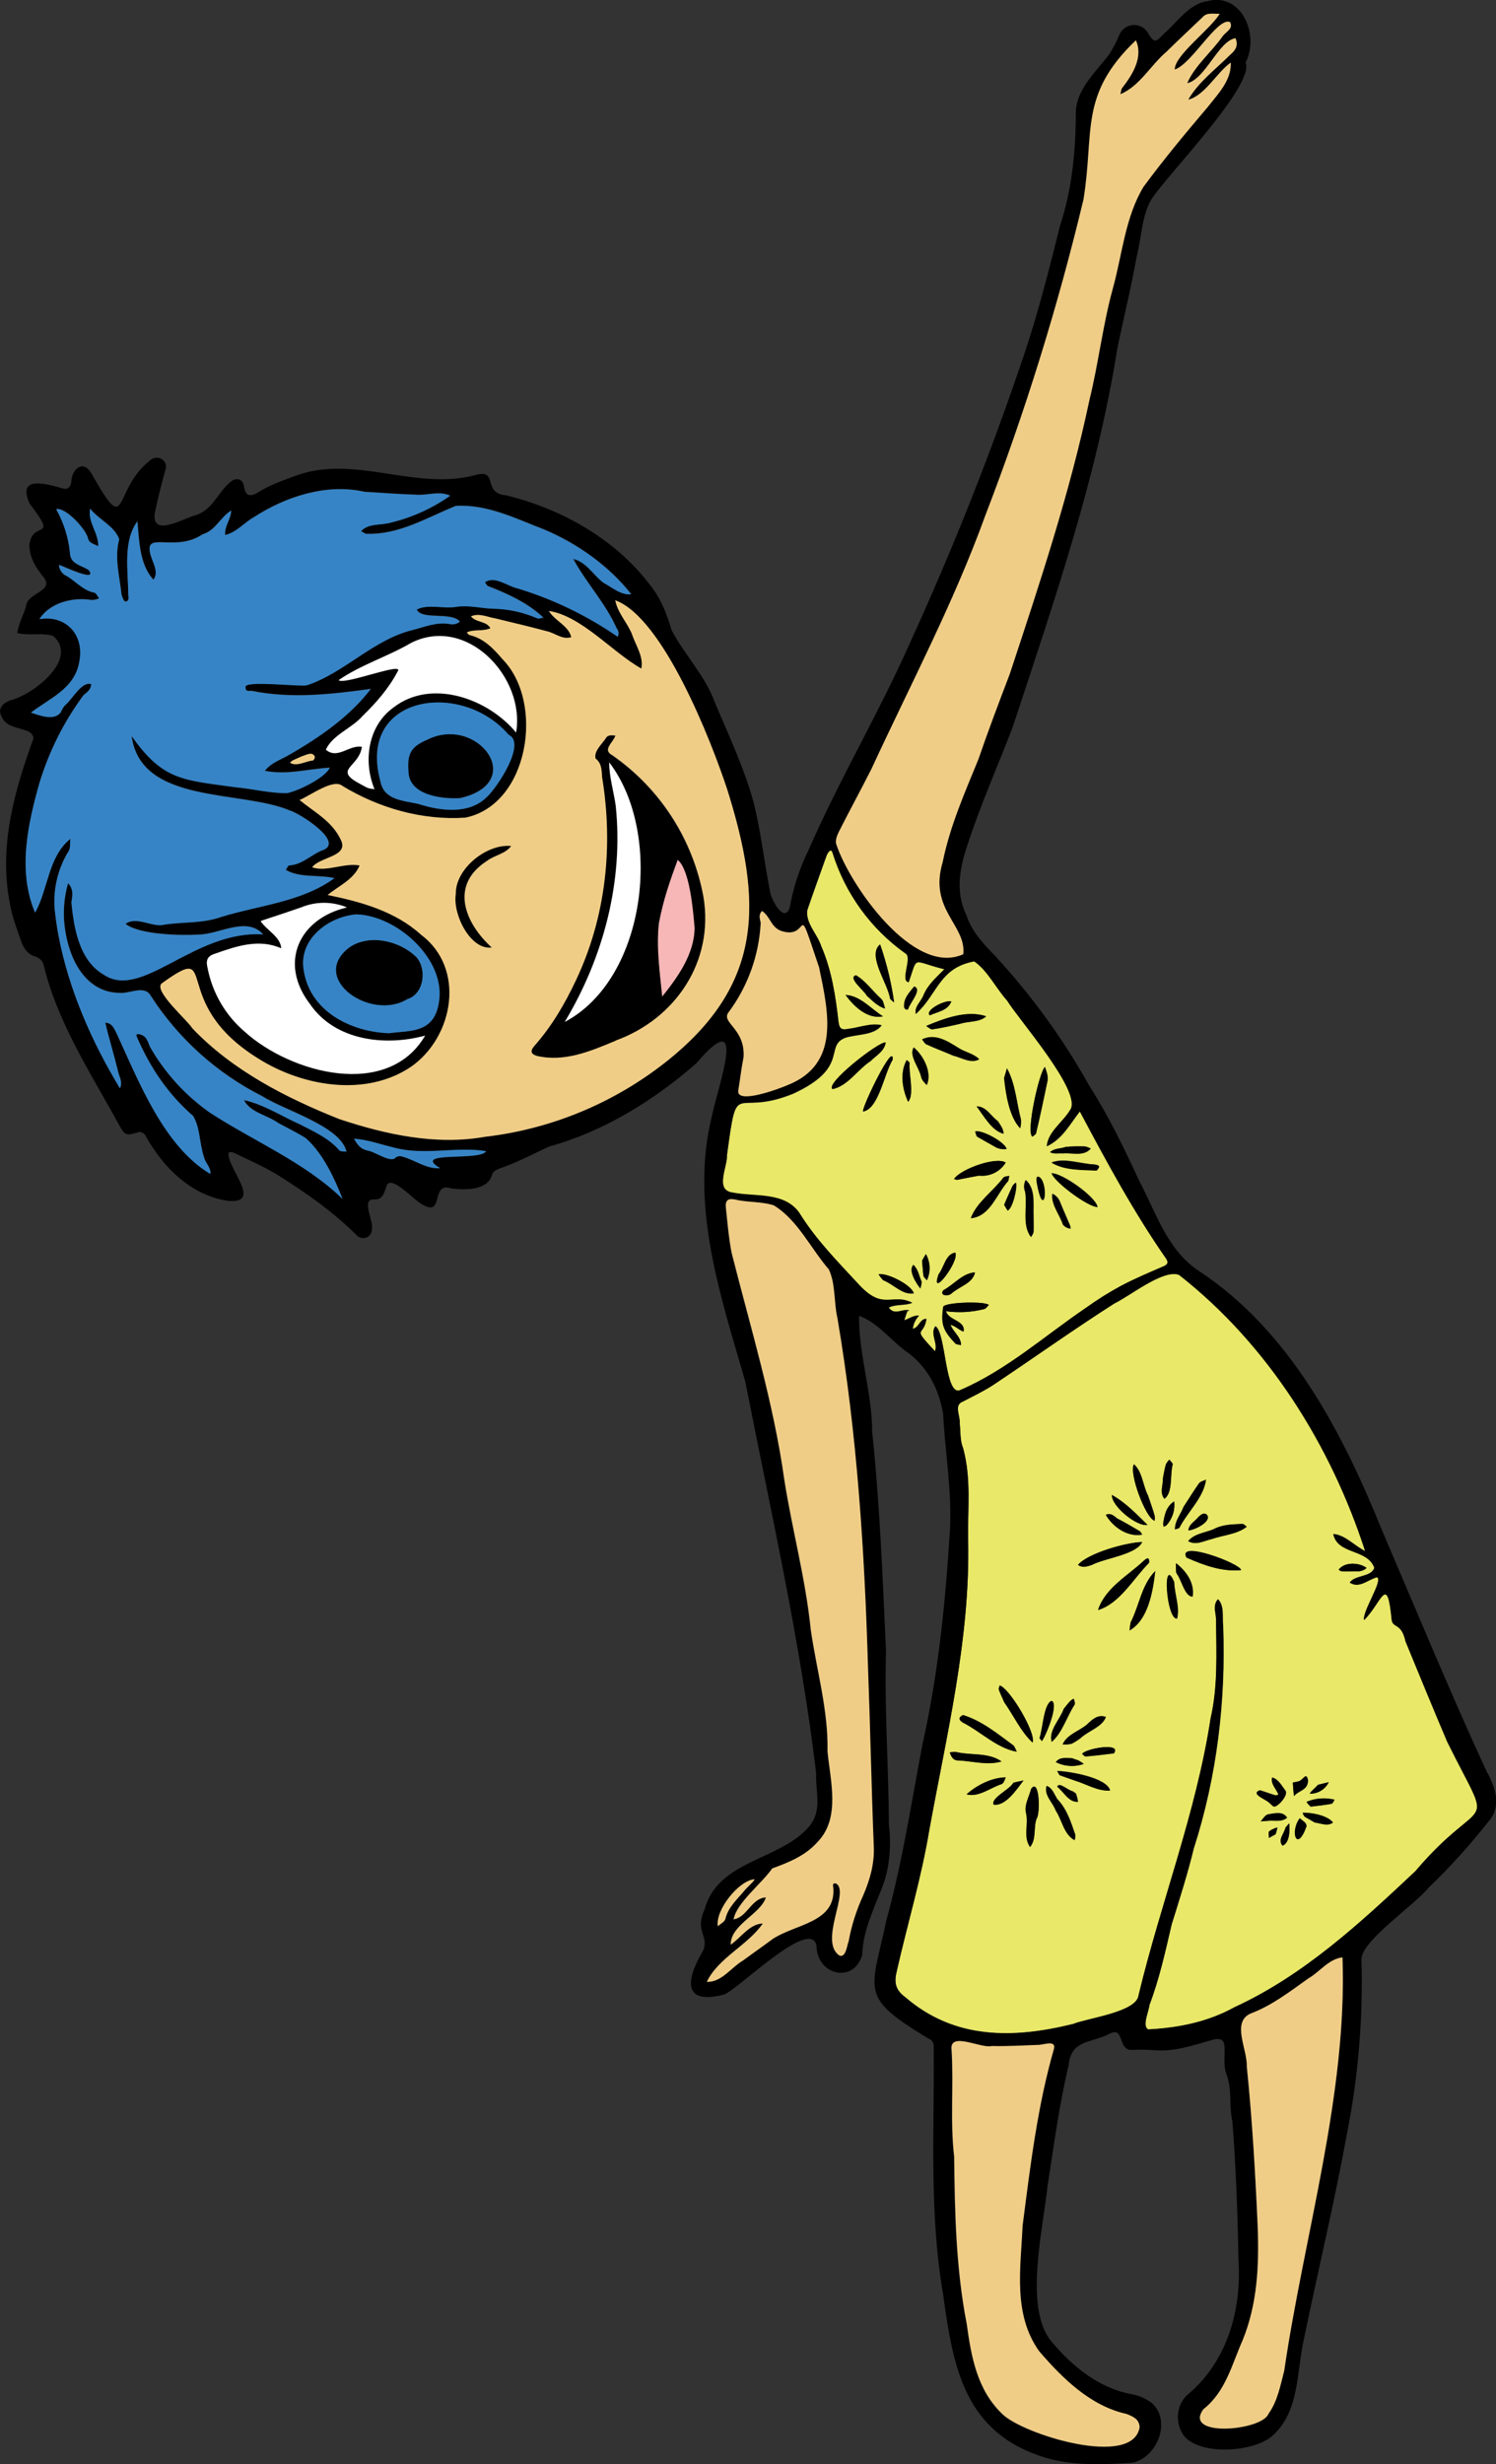 <?xml version="1.0" encoding="UTF-8"?>
<svg id="Layer_2" data-name="Layer 2" xmlns="http://www.w3.org/2000/svg" viewBox="0 0 267.02 439.76">
  <rect x="0" y="0" width="267.02" height="439.76" fill="#333333" stroke="none"/>
  <defs>
    <style>
      .cls-1, .cls-2, .cls-3, .cls-4, .cls-5, .cls-6 {
        stroke-width: 0px;
      }

      .cls-2 {
        fill: #f8b7b7;
      }

      .cls-3 {
        fill: #3684c6;
      }

      .cls-4 {
        fill: #fff;
      }

      .cls-5 {
        fill: #f0cd86;
      }

      .cls-6 {
        fill: #e9e868;
      }
    </style>
  </defs>
  <g id="Layer_1-2" data-name="Layer 1">
    <g>
      <path class="cls-6" d="m250.88,292.86c-.75-3.42-2.28-2.28-2.47-3.87-.81-8.39-1.76-3.05-4.91.07-.42-1.4,3.51-7.19,2.28-7.64-1.66.46-3.19,2.08-4.85.94,1.07-1.36,3.87-.91,4.39-2.63-1.27-3.45-6.54-2.31-7.32-5.99,2.11.16,3.77,2.12,5.69,3.05-6.11-18.91-17.34-36.9-33.23-49.33-2.76-1.1-8.79,3.78-11.52,5.09-7.29,4.65-14.35,9.7-21.57,14.51-1.73,1.14-3.61,2.04-5.47,3-1.73.65-.45,2.55-.59,3.94.16,1.47.03,3.05.59,4.36,1.5,5.5.81,10.69.91,16.43.39,17.6-3.84,34.69-6.96,51.92-1.4,8.42-3.87,16.63-5.76,24.94-.51,1.99-.36,3.39,1.5,4.75,8.79,7.59,19.27,7.43,29.96,4.79,2.7-1.07,11.42-2.11,11.71-5.17,3.97-16.5,10.28-32.58,12.85-49.38,1.3-5.66,1.02-11.45.98-17.21.1-1.37-.75-2.9.33-4.04,1.17,1.2.72,3.09.91,4.65.51,13.47-1.1,26.98-5.24,39.83-1.11,4.58-2.55,9.05-3.94,13.54-1.14,4.85-2.18,9.67-3.97,14.39-.1,1.14-1.39,3.84-.19,4.36,5.44-.29,10.61-1.33,15.39-3.97,12.37-5.69,22.49-15.07,32.28-24.28,12.53-14.71,14.29-5.76,5.7-23.14-2.56-5.95-4.99-11.94-7.47-17.92Zm-15.62,25.64c.11-.03.21-.05.33-.07.51-.13,1.02-.26,1.59-.39-.63,1.28-1.95,2.08-3.39,2.04.36-.61.94-.96,1.47-1.58Zm-23.14-45.39c.13-.91.75-1.34,1.4-1.95s1.33-1.47,1.95-.78c.85,1.17-2.31,2.73-3.35,2.73Zm-.85-4.2c.95-1.43,1.79-2.83,2.73-4.16.23-.36.81-.46,1.27-.69-.43,3.22-3.26,5.7-4.72,8.53-.13.23-.55.23-.81.36-.07-1.47.98-2.62,1.53-4.04Zm-8.85-7.59c1.53,1.4,1.56,3.75,2.51,5.6.42,1.24.85,2.41,1.17,3.56.05.3.05.61,0,.91-1.59-.47-4.62-8.54-3.68-10.07Zm2.41,10.81c-1.89.36-6.41-3.35-6.35-5.34,2.41,1.33,4.39,3.42,6.35,5.34Zm-5.44-1.17c1.43.75,2.73,1.5,4.04,2.28.19.1.29.39.45.62-2.64.51-5.21-1.37-6.48-3.52.81-.39,1.36.1,1.99.62Zm4.49,4.23c-1.02,2.24-6.62,2.86-8.95,4.07-.85.29-1.69.59-2.5,0,1.76-2.09,8.62-4.01,11.45-4.07Zm-12.62,36.02c-.51.1-1.04.13-1.56.1.81-1.82,2.93-2.34,4.36-3.56.91-.88,1.92-1.85,3.35-1.33-.68,1.82-3.05,2.41-4.53,3.78-.51.39-1.05.73-1.62,1.02Zm2.18,3.56c-1.63.58-3.43.46-4.98-.32.75-.98,1.85-.69,2.93-.69.42.2.81.26,1.14.42.32.17.63.37.91.6v-.02Zm-2.41-11.2c.19-.18.41-.32.65-.42.07.36.29.78.13,1.07-1.39,2.12-2.18,4.98-4.07,6.62-.59-2.04,1.47-3.94,2.15-5.89.43-.48.75-.97,1.15-1.36v-.02Zm-12.59-2.79c1.73.45,6.51,8.42,5.89,10.18-2.11-1.95-3.35-4.79-5.09-7.23-.33-.81-.68-1.46-.94-2.21-.09-.17.11-.46.14-.72v-.02Zm-6.54,5.27c3.42,1.07,6.11,3.32,8.92,5.37.33.23.45.78.68,1.17-3.56-.62-6.41-3.56-9.63-5.21-.46-.27-1.04-.79.03-1.31v-.02Zm-2.34,6.67c.36-.06.71-.08,1.07-.07,2.73.65,5.79.03,8.14,1.69-2.55.75-5.21-.1-7.81-.19-.8.02-1.18-.7-1.41-1.41v-.02Zm2.99,7.48c1.76-1.59,4.49-2.99,6.96-3.02-.16.42-.33,1.02-.72,1.2-1.99.64-4.13,2.43-6.25,1.83h0Zm4.82,1.82c-.51-1.07,2.64-2.6,3.35-3.64.13-.13.16-.23.22-.26l1.76-.39c-1.21,1.58-3.22,4.67-5.34,4.32v-.02Zm7.68,2.47c-.62,1.59,0,3.64-1.17,5.09-1.3-1.86-.2-4.04-.75-6.19-.3-1.27.55-2.73.94-4.2,1.5-1.98,1.63,4.5.98,5.31v-.02Zm.51-14.35c.59-1.56.72-5.99,2.12-6.62,1.43.39-1.02,6.31-1.7,7.16-.12-.18-.26-.36-.41-.52v-.02Zm6.25,18.22c-1.92-1.04-2.21-3.56-3.35-5.27-.51-1.47-2.15-2.76-1.63-4.39,1.07.39,1.3,1.47,1.95,2.41,1.73,1.82,2.38,4.1,3.16,6.31.03.33-.02.66-.12.97v-.02Zm-3.09-9.53c.33-.91,1.92.68,2.73.81.3.2.55.33.65.51.14.45.25.9.33,1.36-1.68.13-2.49-1.72-3.7-2.66v-.02Zm3.16-1.11c-.94-.36-1.79-.62-2.64-.94-.22-.1-.33-.51-.51-.75,2.21.07,8.79,1.17,9.44,3.48-2.18.15-4.13-1.12-6.28-1.77v-.02Zm6.96-4.85c-1.73.22-3.39.42-5.04.55-.19,0-.42-.33-.62-.45.53-.91,7.11-2.13,5.67-.08v-.02Zm-2.83-25.58c1.27-3.94,5.33-6.11,8.2-8.82.16-.13,1.02-.98.91.39-2.86,2.89-5.23,7.28-9.1,8.45v-.02Zm5.63,3.64c.04-.48.1-.96.19-1.43,1.56-3.05,1.95-6.73,4.39-9.16-.42,3.62-1.23,8.69-4.58,10.61v-.02Zm5.97-27.24c.19-.85.29-1.62.51-2.37.15-.32.37-.61.62-.85.19.29.62.62.59.85-.51,1.79.06,5.04-1.47,6.11-.9-1.08-.22-2.35-.25-3.74Zm.13,8.73c-.06-.19-.09-.39-.1-.59.26-1.47.51-2.96,1.95-3.91.18,1.54-.32,3.09-1.37,4.24-.1.15-.33.19-.49.28v-.02Zm2.38,16.4c-1.95.13-2.64-11.56-.51-6.48.06,2.3,1.03,4.38.51,6.5v-.02Zm0-7.94c-.07-.2-.16-.26-.16-.33-.03-.51-.03-1.02-.03-1.59,1.82,1.39,3.35,3.56,2.96,5.95-1.37.02-1.92-2.89-2.77-4.01v-.02Zm1.7-2.93c-1.79-3.19,9.57,1.04,9.73,2.24-3.32.35-6.67-.86-9.73-2.24Zm4.39-3.28c-1.4.33-2.73,1.14-4.1.33,1.14-1.33,2.87-1.44,4.46-2.08,1.69-.91,3.45-.88,5.17-.98.3,0,.55.33.81.51-1.79,1.4-4.26,1.5-6.34,2.24v-.02h0Zm8.65,44.8c.94.26,1.82.62,2.73.88.19.1.42-.07.65-.1-.39-1.02-1.43-1.92-1.14-3.05,1.1.29,1.73,1.53,2.38,2.38.51.78-1.37,2.9-2.04,2.79-.36-.1-.62-.51-.94-.75-.5-.49-3.3-1.47-1.64-2.12v-.03h0Zm1.47,4.3c1.14-.16,2.73-.62,3.42.62-.91.68-1.82.51-2.99.51-.62.03-1.14.1-1.7.13.42-.44.75-1.09,1.27-1.23v-.03Zm1.36,3.56c-.42.23-.81.46-1.17.65.03-.42-.16-1.02.07-1.21.43-.31.92-.52,1.43-.65-.07.41-.18.81-.32,1.21h-.01Zm1.24,2.04c-.85-1.1.26-2.04.55-3.22.19-.27.41-.52.65-.75.11,1.17.11,3.51-1.21,3.98h0Zm1.85-11.22c0-.07.55-.1.81-.19,1.04-.07,1.53-1.92,1.89-.26,0,1.82-1.59,1.76-2.5,2.84-.1-.79-.16-1.6-.2-2.38h0Zm1.24,6.34c.33.26.65.51.95.78.14.18.23.39.26.62-1.76,4.91-2.98.88-1.21-1.41h0Zm2.64.75c-.65-.43-1.2-.72-1.76-1.02-.17-.2-.29-.43-.36-.68,1.53-.07,4.42.45,5.4,1.73-1.01.72-2.1.13-3.29-.03h0Zm3.05-3.35c-1.17.23-2.41.36-3.74.51-.29-.25-.53-.53-.75-.85,1.57-.66,3.32-.8,4.98-.39-.16.27-.29.69-.48.72h0Zm1.76-41.49c-.19,0-.36-.19-.51-.29,1.1-1.43,3.68-1.27,4.98-.3-.47.44-1.11.66-1.76.59-.98,0-1.83.03-2.71,0h0Zm-68.04-32.32c8.27-3.56,15.1-9.7,22.49-14.71,1.95-1.41,4-2.69,6.11-3.84,2.55-1.33,5.17-2.44,7.74-3.56.81-.36.78-.78.39-1.37-5.79-8.33-10.64-17.31-15.39-26.26-1.79,2.28-3.12,4.94-5.89,6.22.2-2.55,2.87-4.3,4.13-6.41,2.44-3.05-9.16-16.2-11.2-19.56-2-2.19-3.52-5.39-5.91-7.01-6.31,1.18-6.48,5.83-10.42,9.38-.29-1.3.95-2.21,1.37-3.32.81-1.95,2.31-3.19,3.74-4.65-5.96-1.46-4.68-2.57-6.38,2.31-1.59-.16.75-4.49-.59-5.14-6.17-4.39-10.74-10.69-12.99-17.91-.29-1.02-.88-.07-1.1.51-1.14,3.22-2.31,6.41-3.42,9.67-.36,2.31,1.79,4.3,2.47,6.41,1.88,4.33,2.57,8.91,3.09,13.51.16,1.27.55,1.56,1.79,1.3,1.92-.22,4-1.1,5.92-.65-1.43,1.86-4.46,1.53-6.57,2.25-3.68,1.5.85,5.27-9.16,9.92-10.77,4.43-9.96-3.32-11.88,11,.1,2.08-2.18,6.15.88,6.67,4.07.85,9.34-.2,12.04,3.64,3.02,4.88,6.87,8.72,10.84,13.02,4.23,4.42,5.69,1.27,9.31,3.02-1.3.55-2.87.19-4.2.85,1.07,1.5,2.38.16,3.71.51-.13.07-.36.07-.39.16-.19.51-.39,1.07-.55,1.63.91-.3,1.66-.91,2.64-.85-.63.64-1.02,1.48-1.11,2.37,1.17-.26,1.24-1.79,2.44-1.79-.51,3.35-2.77,1.14,1.53,5.79.55-1.47-.94-3.13.07-4.46,1.9,1.17,1.66,12.56,4.44,11.36Zm18.33-29.55c-.59-1.82-2.15-3.56-1.88-5.5.63.3,1.12.84,1.36,1.5.59,1.46,1.21,2.8,1.76,4.13.07.16.07.39.13.59-.54-.04-1.03-.3-1.37-.72h0Zm-2.04-9.16c1.85-.07,7.88,4.19,8.2,6.02-1.71-.01-7.6-4.37-8.19-6l-.02-.02Zm8.04-.51c-2.67-.13-5.76,0-8.04-1.43,2.34-.88,5.21.29,7.68.36.99.2.99.4.37,1.11l-.02-.04Zm-5.45-4.2c1.13-.09,2.26-.11,3.39-.07.36.07.7.2,1.02.39-1.27,1.43-3.25.68-4.95.85-.75-.07-1.56.16-2.28-.23.74-.7,1.81-.58,2.82-.94Zm-10.42,11.36c-.19-.3-.39-.59-.62-1.02.51-1.24,1.02-2.35,1.53-3.45.16-.2.34-.37.55-.51.33.82-.59,4.66-1.47,4.99h0Zm-.36-8.56c-.98,1.64-2.83,2.56-4.72,2.34-1.36.23-2.64.51-3.9.75-.16.03-.36-.1-.59-.13,1.07-1.72,7.42-4.06,9.21-2.95h0Zm-5.44-5.53c1.14-.39,5.37,1.92,5.6,3.13-.62.09-1.25,0-1.82-.26-1.17-.68-2.28-1.27-3.39-1.92-.23-.15-.23-.61-.39-.93h0Zm5.01,8.23c.23-.26.72-.23,1.07-.33-.07.26-.1.55-.19.91-2.09,2.28-3.22,6.38-6.67,6.62,1.04-2.8,3.99-4.79,5.79-7.19h0Zm6.22,2.08c-.1-.62-.78-2.9.36-2.08,1.47,1.48.75,6.85-.36,2.09h0Zm1.2-21.83c.3.88.59,1.53.46,2.47-.65,3.19-1.3,6.28-2.04,9.34-.04.23-.43.42-.65.62-1.22-.58,1.19-11.51,2.23-12.43Zm-3.42,20.17c1.76,1.53,1.33,4.2,1.4,6.41,0,1.02.03,1.95,0,2.86-.1.32-.25.62-.45.88-1.66-2.15-.59-5.47-1.02-8.07-.28-.67-.25-1.43.07-2.07h0Zm-3.35-19.91c1.53,2.76,1.69,6.11,2.5,9.16.04.51-.01,1.03-.13,1.53-1.92-1.99-2.57-6.05-2.86-8.95.19-.69.33-1.21.49-1.73h0Zm-1.66,9.37c.32.43.61.89.85,1.37.11.3.19.6.23.91-2.08-.51-3.56-3.22-4.82-4.88,1.69.01,2.47,1.67,3.74,2.61h0Zm-8.27-21.31c-.68,1.66-2.38,1.79-3.84,2.47-.98-.94,2.9-2.86,3.84-2.46h0Zm6.22,2.64c-1.14,1.1-3.13.85-4.62,1.33-1.73.39-3.25.75-5.09,1.02-.35-.17-.68-.38-.98-.62,3.21-1.34,7.37-2.87,10.69-1.72h0Zm-10.61,12.27c-.45-.51-.88-.85-1.02-1.53-.36-1.62-2.24-3.81-1.3-5.17,1.77,1.5,3.3,4.5,2.32,6.71h0Zm-2.24-17.57c1.53.45-.81,2.96-1.07,4-.23.33-.68-.07-.72-.33-.1-1.58.85-2.49,1.79-3.67h0Zm-1.33,13.11c.16.16.51.33.51.55-.19,1.82.88,5.63-.26,6.9-1.06-2.27-1.49-5.23-.25-7.44h0Zm-4.75-20.63c1.17,3.36,2.01,6.83,2.5,10.35-.26-.19-.5-.41-.72-.65-.36-2.72-4.16-7.73-1.79-9.69h0Zm-4.3,5.5c1.72,1.02,2.96,2.83,4.45,4.17.51.42.51,1.2.75,1.79-1.36-.42-2.21-1.36-3.28-2.31-.42-.9-3.48-3.18-1.92-3.63h0Zm-1.86,3.52c2.64.13,4.53,2.47,6.67,3.81-2.77.56-5.18-1.75-6.67-3.8h0Zm-2.31,16.8c-1.46-.91,8.2-8.49,9.47-8.33-.26,1.59-1.6,2.24-2.73,3.35-2.35,1.54-4.01,4.39-6.74,4.98h0Zm5.44,4.01c-.3-.62,5.56-12.73,5.27-9.24-1.53,2.44-2.47,8.72-5.27,9.24h0Zm3.56,30.1c-.3-.32-.58-.67-.81-1.04,1.5-.33,5.89,1.89,6.28,3.39-2.04.33-3.53-1.59-5.45-2.34h-.02Zm6.62,1.46c-.75-.94-2.18-3.16-1.24-4.19.88.78.98,1.95,1.5,3.05-.04.39-.11.77-.22,1.14h-.04Zm1.17-1.46c-.19-.26-.51-.51-.59-.75-.13-.88-.16-1.76-.26-2.73.2-.41.43-.8.68-1.17.81,1.43.89,3.16.2,4.65h-.04Zm-.03-42.05c-.36-.16-.55-.59-.81-.91,2.38-1.11,4.53.32,6.44,1.5,1.17.78,2.73.97,3.74,2.04-1.4.85-3.16-.3-4.65-.65-1.59-.7-3.19-1.29-4.68-1.98h-.04Zm2.12,41c1.02-1.3,1.23-3.61,2.99-3.87.81,1.56-4.59,8.49-2.96,3.87h-.04Zm.88,2.83c1.89-1.02,3.48-3.09,5.63-3.16-.42,1.99-2.83,2.47-4.26,3.81-.61.49-2.13.3-1.33-.65h-.04Zm-.03,2.96c.29-.85,7.51-1.02,8.14-.33-.3.26-.55.72-.91.75-2.2.54-4.48.67-6.73.36.42,1.66,3.56,1.66,3.12,3.64-.85-.3-1.43-1.02-2.31-1.21.46,1.3,1.89,2.15,1.86,3.61-.3-.07-.55-.1-.91-.2-2.26-2.41-2.68-3.48-2.22-6.64h-.04Z"/>
      <path class="cls-2" d="m117.62,164.67c-.51,4.43.16,8.85.59,13.24,2.8-3.51,5.76-7.58,5.83-12.33-.26-2.99-.85-10.38-3.05-12.17-1.41,3.79-2.61,7.24-3.36,11.27Z"/>
      <path class="cls-1" d="m265.49,316.45c-6.62-14.32-12.62-28.9-18.84-43.41-7.03-17.41-16.4-35.41-32.44-46.08-5.79-3.68-7.78-10.35-10.81-16.11-2.7-5.82-5.5-11.65-8.95-17.05-4.69-8.41-10.37-16.23-16.92-23.3-2.08-2.15-4.07-4.27-5.01-7.1-2.12-4.36-1.18-8.76.33-13.11,2.28-6.96,5.27-13.64,7.88-20.47,7.32-22.23,15.06-44.52,18.71-67.71,1.14-5.47,2.47-10.87,3.45-16.34.88-3.35.85-7.19,2.64-10.22,2.93-4.5,18.48-20.36,16.8-24.41,2.51-4.79-.65-12.56-6.83-10.93-3.29.46-5.3,3.71-7.71,5.76-1.5,1.62-1.76,1.76-2.87-.04-.76-1.38-2.49-1.88-3.87-1.11-.53.3-.96.76-1.22,1.31-.49,1.21-1.09,2.38-1.79,3.48-2.37,3.19-5.85,6.15-6.02,10.38,0,6.9-.65,13.67-2.8,20.24-1.95,7.84-3.94,15.65-6.51,23.3-5.89,17.46-12.69,34.6-20.36,51.35-5.53,12.46-12.5,24.18-17.96,36.65-1.64,3.32-2.8,6.86-3.45,10.51-1.04,2.67-3.05-1.27-3.39-2.41-1.14-5.53-1.7-11.2-3.09-16.63-1.7-6.08-4.39-11.78-6.84-17.57-1.73-4.82-5.4-8.52-7.74-12.95-.81-2.67-1.7-5.21-3.45-7.55-6.25-8.53-15.91-14.02-26.06-16.53-4.36-.33-1.37-4.65-5.3-3.68-10.84,3.05-21.84-3.81-32.51.26-2.18.81-4.45,1.6-6.41,2.84-1.76,1.1-2.41.42-2.6-1.02-.2-1.14-.98-1.59-2.04-1.07-2.5,1.73-3.35,5.18-6.54,6.19-2.18.55-8.07,4.16-7.32-.45.51-2.51,1.14-4.98,1.82-7.45.78-1.82-1.43-3.16-2.8-1.76-6.73,5.37-3.64,14.13-10.38,2.18-1.53-2.57-3.56-.55-3.56,1.56-.16.78-.46,1.39-1.4,1.2-3.05-.85-8.33-2.47-6.05,2.67,5.33,6.93.45,2.73-.04,7.45.07,2.21,1.11,3.94,2.44,5.56,2.28,2.7-2.93,2.8-3.05,5.41-.51,1.56-1.3,3.05-1.56,4.68,2.15.51,4.3-.1,6.41.51,4.66,4.07-3.42,10.42-7.58,11.49-1.5.51-2.38,1.63-1.59,2.93,1.02,2.7,5.56,1.63,5.66,3.9-3.45,9.47-6.22,19.34-4.2,29.45.39,2.37,1.27,4.58,2.04,6.83.46,1.17,1.14,2.31,2.64,2.67.57.22,1.02.65,1.27,1.21,2.5,10.48,8.4,19.43,13.54,28.8.97,1.79,1.24,1.95,3.16,1.37.61-.27,1.32,0,1.59.61.01.03.02.05.03.07,3.1,5.53,8.04,10.51,14.62,11.49,6.41.62-.26-5.99.13-8.59.23-.12.5-.14.75-.07,2.67,1.3,5.47,2.47,8.01,4.04,5.04,3.16,9.93,6.57,14.19,10.84.62.6,1.61.58,2.2-.04.29-.3.45-.71.43-1.13.39-1.33-1.89-5.21.19-5.3,1.7.13,1.95-.98,2.34-2.12.59-2.9,5.18,2.57,6.67,3.13,3.74,2.08,1.24-4.3,5.01-2.96,2.31.26,6.28.39,7.16-2.21.23-.94.81-1.1,1.53-1.4,3.03-1.02,5.93-2.6,8.82-3.9,9.73-2.7,18.61-8.2,26.16-14.8,9.5-11.1,3.78,4.49,2.83,9.31-4,16.08,1.53,32.12,5.96,47.51,4.53,23.2,9.83,46.28,12.63,69.81-.13,3.51,1.17,6.67-1.3,9.6-5.24,6.05-16.21,5.89-18.62,14.76-1.82,4,.88,4.65-.26,7.35-3.16,5.3-3.61,9.73,3.78,7.81,2.6-1.02,15.27-13.74,16.46-8.79,0,5.33,6.64,6.96,8.17,1.72.1-3.9,1.73-7.45,3.13-11,.63-1.42,1.1-2.91,1.4-4.43.48-2.6.56-5.25.22-7.88-.03-10.28-.81-20.5-.51-30.82-.59-13.11-1.1-26.23-2.47-39.24,0-6.9-2.41-13.74-2.34-20.66,3.51,1.2,5.92,4.75,9.02,6.77,3.45,2.77,5.24,6.44,5.99,10.69.33,6.74,1.53,13.47,1.24,20.28-.78,12.99-2.08,26.07-4.95,38.82-1.43,7.49-2.64,15.04-4.26,22.45-.65,2.99-1.37,5.96-2.18,8.92-2.7,12.82-4.94,13.51,7.55,21.05.58.19.96.75.91,1.36.16,14.76-.85,29.68,1.69,44.29,1.79,13.24,3.87,24.77,18.33,29.16,5.09,1.46,10.31,1.2,15.46.88,3.16-.68,5.43-4.23,5.09-7.35-.09-1.32-.71-2.54-1.73-3.39-1.03-.75-2.22-1.27-3.48-1.5-5.85-1.04-10.69-5.01-14.42-9.5-4.85-5.99-1.39-20.08-.62-27.66,1.14-7.22,2.08-14.48,3.77-21.57.43-4.46,3.78-3.9,7.07-5.47,3.09-1.79,1.5,3.02,4.36,2.76,1.25-.06,2.49-.04,3.74.04,3.71.36,7.13-.91,10.58-1.86,1.43-.36,2.04,0,2.08,1.44.07,1.56-.23,3.28.33,4.68,1.07,2.8.42,5.7,1.07,8.5.62,8.07.94,16.34,1.07,24.47.65,9.05-1.99,18.48-9.24,24.4-1.14,1.16-1.7,2.77-1.53,4.39.08.92.38,1.8.88,2.57,2.63,3.87,12.82,3.26,16.11.1,4.72-4.33,4.16-11.39,5.47-17.12,2.5-12.14,5.4-24.18,7.64-36.41,2.06-10.33,2.94-20.86,2.63-31.38,0-3.29,9.44-9.63,12.01-12.79,3.83-3.69,7.41-7.64,10.69-11.82,2.34-2.64,1.23-5.96-.17-8.59Zm-115.79-167.99c1.92-3.81,3.94-7.49,5.86-11.3,6.9-14.94,14.65-29.58,20.28-45.13,7.09-18.41,12.95-37.27,17.54-56.45,1.99-12.22-.85-18.62,9.34-28.38,1.36,2.96-.59,6.15-2.41,8.46-.23.26-.23.75-.36,1.17,3.48-1.46,5.43-5.24,8.3-7.64,2.08-2.08,4.26-4.07,6.38-6.11.78-.91,2.04-.55,3.05-.62-1.53,2.67-8.14,7.48-8.01,9.96,3.1-1.06,7.59-9.36,9.84-8.51.71,1.1-.65,1.72-1.24,2.47-1.99,2.87-5.01,5.3-6.38,8.46,3.28-.75,5.56-7.51,8.62-8.04.55,1.27.03,2.15-.95,2.96-2.55,2.57-5.66,4.85-7.48,8.01,2.96-.72,5.04-4.79,7.59-6.62.13,3.16-2.25,5.56-4.1,7.91-3.94,4.65-7.88,9.37-11.49,14.28-3.25,5.41-3.77,11.97-5.41,18.01-1.82,6.57-2.57,13.37-4.2,19.98-3.51,16.7-8.88,32.77-14.22,48.91-1.92,5.04-3.84,10.09-5.6,15.23-2.44,5.99-5.09,11.94-6.38,18.35-2.55,8.53,4.2,11.16,3.68,16.44-8.85,4.1-20.28-12.33-22.68-19.59-.25-.55.11-1.56.43-2.21h0Zm-13.7,14.1c1.47.97,1.56,2.9,3.42,3.56,5.44,1.79,2.35-6.62,6.77,6.51,1.66,7.98,3.81,17.25-5.6,20.99-1.23.55-9.21,3.56-8.82.97.33-1.98.55-3.97.94-5.95.33-5.18-4.19-6.15-2.63-8.07,3.42-4.63,5.4-10.17,5.69-15.91-.16-.76-.42-1.42.23-2.1Zm-86.34,37.84c1.66.91,3.35,1.73,4.95,2.73,3.05,2.7,5.09,7.1,6.54,10.81-6.83-6.62-15.78-10.25-23.72-15.42-4.31-3.03-7.9-6.96-10.54-11.52-.51-.91-.55-2.12-1.95-2.44-.68-.16-.65.19-.51.46,2.37,5.47,5.53,10.18,10.05,14.12,1.27,2.12,1.1,4.91,1.92,7.29.2,1.07,1.3,1.89,1.14,3.05-8.27-4.95-12.73-16.4-16.66-24.94-.46-.91-.85-2.04-2.08-2.04.65,2.83,1.53,5.6,2.21,8.43.2,1.07.98,2.18.39,3.25-4.95-8.14-9.16-17.64-10.97-27.3-.3-1.56-.51-3.16-.68-4.72-.26-3.49.54-6.97,2.31-9.99.62-.68.39-1.66.51-2.5-4.04,3.25-3.94,9.02-6.31,13.18-3.13-7.36-1.34-15.62.75-23.04,1.71-5.68,4.37-11.01,7.9-15.78.68-.55,1.33-1.02,1.4-1.99-1.76-.55-3.39,2.76-4.75,3.84-.3.37-.53.77-.71,1.21-1.18,1.56-3.81.51-5.3.03,3.35-2.57,7.81-4.26,8.62-9.08.97-4.92-2.51-8.4-7.13-7.59,1.85-2.9,5.89-3.97,9.28-3.42.48.01.96-.09,1.39-.3-.26-.36-.51-.97-.88-1.02-2.15-.42-3.45-2.24-5.27-3.16-.6-.41-.98-1.07-1.02-1.79.72.19,6.96,3.25,5.33.94-1.43-.94-3.32-1.02-3.38-3.16-.27-2.71-1.11-5.33-2.44-7.71,1.63-.42,5.4,3.61,5.7,5.3.23.81,1.17.95,1.79,1.3.1-2.38-1.95-4.36-1.43-6.7,1.47,1.92,4.43,3.16,5.18,5.47-.88,3.32.06,6.54.42,9.86.1.46.45,1.24.65,1.24.78-.03.59-.75.55-1.27-.03-4.3-.98-9.47,1.63-13.05.33,3.48.39,7.78,2.86,10.42,1.21-1.56-.62-3.61-.68-5.37-.23-2.86,4.88.36,9.47-2.73,2.31-.68,3.13-3.05,5.09-4.23-.04,1.59-1.24,2.76-1.07,4.36,2.04-.46,3.39-2.21,5.14-3.19,5.66-3.68,12.98-6.05,19.72-4.52,2.99.19,5.99.42,8.98.51,2.08.23,4.39-.75,6.31.19-3.19,2.25-6.78,3.87-10.57,4.79-1.76.55-4.01.07-5.34,1.56.39.13.72.51,1.07.45,5.79.16,10.69-2.9,15.85-4.98,5.6-.33,10.64,2.24,15.75,4.2,5.96,2.5,11.62,6.54,15.56,11.55-1.73.3-3.48-1.24-4.95-2.04-1.85-1.37-2.99-3.68-5.4-4.26,2.31,4.29,5.76,7.88,7.75,12.4.37.41.44,1.01.19,1.5-5.43-3.76-11.42-6.66-17.74-8.59-1.99-.42-4.13-2.34-5.96-1.14.2.26.36.65.59.71,3.48,1.33,7.19,3.05,9.86,5.63-.39,0-.81.23-1.1.1-2.49-1.09-5.18-1.67-7.91-1.72-2.12-.07-4.3-.65-6.35-.36-2.41.51-5.14-.55-7.26.51.91,1.95,6.05.33,7.71,2.15-.48.42-1.13.59-1.76.45-2.31-.45-4.42.46-6.57,1.02-7.13,1.7-12.27,7.68-19,9.9-1.33.29-11.52-.98-10.93.39-.04.85.68.55,1.17.62,7.03,1.43,14.22.59,21.18-.36-3.68,4.85-9.08,8.59-14.38,11.65-1.5.94-3.42,1.5-4.53,2.96,3.87.81,7.81-.36,11.59-.55-.88,1.82-5.5,4.07-7.58,4.53-3.03.06-6.19-.78-9.24-1.04-9.21-1.3-12.92-1.07-18.55-9.16,1.63,12.3,19.53,9.57,28.31,13.34,1.69.51,9.44,5.4,6.02,6.96-2.15.71-3.75,2.67-6.19,2.8-.23,0-.39.51-.62.81,2.5,1.47,5.85.81,8.68,1.47-5.82,4.26-13.54,4.85-20.24,6.93-3.29,1.17-6.73.88-10.09,1.36-2.18.59-4.98-1.59-6.96-.13,2.41,1.92,9.7,2.11,12.92,1.92,3.81,0,8.65-3.35,11.65-.04-12.27-.81-21.54,11.71-28.38,7.23-4.42-2.51-5.4-8.24-5.85-12.96.22-1.27.39-2.37-.59-3.42-.84,2.92-.98,6-.42,8.98.94,5.47,4.03,10.55,9.6,10.61,1.79.2,4.43-1.46,5.57.51,4.92,7.64,11.8,13.83,19.91,17.93,4.1,2.6,13.96,5.33,15.03,9.89-.42-.06-1.02,0-1.24-.22-1.88-2.21-4.45-3.32-6.93-4.58-3.29-1.46-6.62-3.64-10.12-4.39,1.12,2.26,4.18,2.71,6.1,4.11Zm20.57-74.1c-4.58,3.32-5.41,9.63-3.39,14.58-.38-.03-.75-.1-1.11-.19-.51-.2-.94-.51-1.46-.75-4.95-2.64-.2-2.93.33-6.62-2.31-.42-4.33,2.31-6.44.51,1.27-2.7,4.62-3.78,6.54-5.99,2.41-2.34,4.65-4.88,6.25-7.91,1.5-1.99-9.4,2.41-10.51,1.5,3.84-2.7,8.76-4.23,12.89-6.62,9.99-5.09,20.47,6.11,18.77,16.01-4.98-6.09-15.1-9.76-21.86-4.52h0Zm16.53,16.05c-3.13,3.02-8.17,2.38-12.04,1.14-2.67-.62-6.22-.65-6.84-4.07-4.23-15.43,14.51-18.1,22.88-8.3,3.29,1.5-2.18,9.67-4,11.23Zm-30.59-7.32c.01.26-.11.52-.33.68-1.3.1-2.93,1.17-4.1.39.14-.14.3-.27.45-.39.51-.23,1.1-.51,1.66-.75.88-.26,1.85-.91,2.31.07Zm-.88,44.13c4.46,6.57,13.41,7.64,20.57,5.66-6.67,11.39-23.98,6.74-32.21-.71-3.44-2.94-5.77-6.95-6.62-11.39-.39-1.59.13-2.18,1.56-2.6,3.77-1.33,7.68-2.61,11.59-.88-.1-2.04-2.57-3.19-3.68-4.85.3-.13.62-.23.91-.33,2.12-.68,4.2-1.4,6.31-2.12,2.61-1.08,5.54-1.08,8.14,0-8.52,2-12.17,9.9-6.57,17.22Zm8.3-15.98c7.19.16,16.05,8.01,14.76,15.68-.85,5.6-5.14,5.01-8.91,5.53-6.74-.23-14.03-3.84-15.2-11.1-1.09-5.59,4.31-9.7,9.35-10.12h0Zm14.97,45.31c-2.41.19-4.49-1.47-6.77-2.08-.41-.14-.86-.07-1.2.19-.85,1.02-3.71-1.1-5.04-1.27-1.3-.33-1.76-1.04-2.38-2.12,2.51.19,4.88,1.07,7.29,1.63,5.37,1.4,11-.26,16.29.59-.96,1.88-13.52-.14-8.19,3.06h0Zm40.18-18.88c-9.29,7.31-20.43,11.91-32.17,13.28-8.76,1.56-17.74-.39-26.03-3.16-9.53-3.81-19.01-8.65-26.2-16.17-.91-1.5-6.9-6.62-5.53-8.01,10.83-7.84.85,3.26,17.34,13.41,7.88,4.95,19.2,6.9,27.27,1.4,7.58-5.33,9.73-17.54,1.73-23.53-4.62-4.2-10.77-5.89-16.66-7.09,1.95-1.63,4.62-2.73,5.7-5.27-2.8-.51-5.83,1.2-8.47.33,1.3-1.86,6.58-1.89,5.14-4.85-1.56-3.38-4.68-4.94-7.39-7.16,1.86-.75,5.99-3.84,7.59-2.55,6.57,4.01,14.32,6.19,22,5.7,11.39-2.34,14.16-20.54,6.7-28.21-1.73-2.04-3.42-3.81-5.99-4.39-.16-.04-.3-.33-.46-.46,1.33-.62,2.87-.13,4.23-.75-.75-1.33-2.55-.98-3.48-2.11,1.44-.65,2.93.13,4.36.36,3.05.75,6.11,1.47,9.16,2.28,1.5.33,2.77,1.56,4.39,1.07-.51-2.11-2.93-2.9-4-4.68,5.82.88,11.36,7.42,16.5,10.28.46-2.12-1.02-4.2-1.69-6.19-.85-2.04-2.55-3.74-2.96-5.99,8.53,3.09,17.12,25.06,19.98,33.75,6.25,20,6.65,34.76-11.06,48.72Zm15.97,145.76c-.09.19-.21.36-.36.51-.42.45-.88.88-1.3,1.33-1.43,1.73-3.05,3.09-3.56,5.24-.13.51-.88.88-1.33,1.3-.49-2.92,3.74-8.19,6.54-8.38h.02Zm20.17-37.54c.39,10.54.59,21.09,1.02,31.63.16,3.16-.71,6.11-1.92,8.88-1.19,2.6-2.06,5.33-2.57,8.14-.29.68-.51,3.02-1.66,2.5-3.68-2.57,1.92-11.42-.55-12.82-.81-.23-.51.51-.51.88.36,6.11-6.77,6.31-10.84,9.01-1.86,1.37-3.56,2.55-5.3,3.84-2.15,1.27-3.78,3.87-6.44,3.81,2.04-4.33,7.26-6.48,9.99-10.42-2.38.07-3.87,2.5-5.73,3.78-.04-3.56,5.33-5.44,6.28-8.43-2.57.1-3.35,3.56-5.76,3.9.51-2.93,5.04-6.41,6.9-9.08,3.03-1.1,5.99-2.28,8.14-4.78,4.07-4.23,2.24-10.87,1.72-16.11.16-7.32-1.95-14.48-2.99-21.74-.91-9.05-3.32-17.82-4.72-26.75-1.92-13.74-6.02-27.07-9.4-40.48-.51-2.67-.75-5.44-1.04-8.17-.1-1.27.46-1.59,1.7-1.33,2.21.51,4.72.33,6.87,1.04,4.29,2.64,6.62,7.74,9.86,11.48,1.2,2.61.85,5.76,1.46,8.59,3.58,20.68,4.91,41.61,5.51,62.61Zm12.07-61.15c-1.02,1.33.51,2.99-.07,4.46-4.3-4.66-2.04-2.44-1.53-5.79-1.21,0-1.27,1.53-2.44,1.79.09-.9.48-1.73,1.11-2.37-.98-.07-1.73.55-2.64.85.16-.55.36-1.11.55-1.63.04-.1.26-.1.39-.16-1.33-.33-2.64,1.02-3.71-.51,1.33-.65,2.9-.29,4.2-.85-3.61-1.76-5.09,1.4-9.31-3.02-3.97-4.3-7.81-8.14-10.84-13.02-2.7-3.84-7.97-2.8-12.04-3.64-3.05-.51-.78-4.58-.88-6.67,1.92-14.32,1.1-6.57,11.88-11,9.99-4.65,5.47-8.42,9.16-9.92,2.11-.72,5.14-.39,6.57-2.25-1.92-.45-4,.43-5.92.65-1.24.26-1.63-.03-1.79-1.3-.51-4.58-1.21-9.16-3.09-13.51-.69-2.12-2.83-4.1-2.47-6.41,1.1-3.25,2.28-6.44,3.42-9.67.23-.55.81-1.5,1.1-.51,2.25,7.24,6.81,13.54,12.99,17.93,1.33.65-1.02,4.98.59,5.14,1.7-4.88.42-3.77,6.38-2.31-1.43,1.47-2.93,2.7-3.74,4.65-.42,1.11-1.66,2.04-1.37,3.32,3.94-3.56,4.1-8.2,10.42-9.38,2.38,1.63,3.9,4.82,5.89,7.03,2.04,3.35,13.64,16.5,11.2,19.56-1.27,2.12-3.94,3.87-4.13,6.41,2.77-1.27,4.1-3.94,5.89-6.22,4.75,8.95,9.6,17.93,15.39,26.26.39.59.42,1.02-.39,1.37-2.55,1.1-5.2,2.21-7.74,3.56-2.11,1.15-4.15,2.43-6.11,3.84-7.39,5.01-14.22,11.16-22.49,14.71-2.75,1.23-2.51-10.16-4.4-11.4h-.02Zm21.12,129c-2.96,10.28-4.23,20.99-5.6,31.6-.33,7.55-1.76,15.75,2.96,22.36,4.2,4.88,9.21,9.79,15.62,11.2,1.11.46,2.24.88,2.31,2.35-1.14,7.42-20.87,1.27-24.5-2.35-4.5-4.3-5.53-10.18-6.35-16.08-1.92-9.79-2.15-19.88-2.24-29.84-.75-6.34-.07-12.69-.46-19-.48-3.48,5.21-.23,7.19-.75,2.7.07,5.4-.1,8.1-.19.93.08,3.41-1.03,2.98.7h-.02Zm41.13,57.46c-.69,2.63-1.18,5.4-2.8,7.64-1.14,3.02-15.33,4.26-11.62-.81,3.97-3.13,5.09-7.97,7.03-12.37,2.61-6.41,2.93-13.28,2.67-20.11-.42-9.57-.98-19.17-1.95-28.7.13-3.05-2.83-7.97.75-9.47,3.78-1.44,6.9-3.87,10.12-6.15,2.12-1.17,3.74-3.56,6.22-3.84.88,24.48-6.85,49.51-10.41,73.82Zm23.42-89.2c-9.79,9.21-19.91,18.59-32.28,24.28-4.79,2.64-9.96,3.68-15.39,3.97-1.2-.51.1-3.22.19-4.36,1.79-4.69,2.84-9.54,3.97-14.39,1.4-4.49,2.83-8.95,3.94-13.54,4.13-12.85,5.73-26.36,5.24-39.83-.19-1.56.26-3.45-.91-4.65-1.07,1.14-.23,2.67-.33,4.04.04,5.76.33,11.55-.98,17.21-2.57,16.8-8.88,32.87-12.85,49.38-.29,3.05-9.02,4.07-11.71,5.17-10.69,2.64-21.15,2.8-29.94-4.75-1.86-1.36-1.99-2.76-1.5-4.75,1.88-8.33,4.36-16.53,5.76-24.94,3.13-17.25,7.36-34.34,6.96-51.92-.1-5.73.59-10.93-.91-16.43-.55-1.3-.42-2.9-.59-4.36.13-1.4-1.14-3.29.59-3.94,1.86-.98,3.74-1.86,5.47-3,7.22-4.82,14.28-9.86,21.57-14.51,2.73-1.3,8.76-6.18,11.52-5.09,15.88,12.43,27.11,30.43,33.23,49.33-1.92-.94-3.56-2.9-5.69-3.05.78,3.68,6.05,2.55,7.32,5.99-.51,1.72-3.32,1.27-4.39,2.63,1.66,1.14,3.19-.48,4.85-.94,1.24.42-2.7,6.22-2.28,7.64,3.16-3.13,4.1-8.46,4.91-.07.2,1.59,1.73.46,2.47,3.87,2.47,5.99,4.91,11.97,7.45,17.93,8.59,17.33,6.83,8.36-5.7,23.09Zm-8.72-54.12c-1.3-.97-3.87-1.14-4.98.3.16.1.33.29.51.29.88.04,1.73,0,2.7,0,.65.07,1.29-.14,1.77-.59Zm-10.71,41.75c.21.31.46.6.75.85,1.33-.16,2.55-.29,3.74-.51.19-.03.33-.45.51-.72-1.66-.41-3.42-.28-5,.38Zm3.97-3.51c-.55.13-1.07.26-1.59.39-.11.02-.22.04-.33.07-.51.62-1.11.98-1.47,1.59,1.43.04,2.76-.76,3.39-2.05Zm-4.3,6.15c.55.33,1.1.62,1.76,1.02,1.17.16,2.28.75,3.29,0-.98-1.27-3.87-1.79-5.4-1.73.06.26.18.5.36.71Zm.59-6.53c-.36-1.66-.85.2-1.89.26-.26.1-.81.13-.81.19.04.78.1,1.59.2,2.38.91-1.06,2.5-1,2.5-2.84Zm-1.47,6.82c-1.79,2.28-.55,6.32,1.21,1.4-.03-.22-.12-.44-.26-.62-.3-.26-.62-.52-.95-.78Zm-2.54,1.66c-.3,1.2-1.4,2.11-.55,3.22,1.3-.45,1.33-2.79,1.21-3.97-.24.23-.46.48-.65.75Zm-2.05-3.75c.68.1,2.55-2.04,2.04-2.79-.65-.85-1.27-2.09-2.38-2.38-.29,1.14.75,2.04,1.14,3.05-.23.03-.46.19-.65.1-.91-.26-1.79-.62-2.73-.88-1.66.65,1.14,1.63,1.63,2.15.34.23.6.66.96.75Zm2.31,2.02c-.68-1.24-2.28-.78-3.42-.62-.51.13-.85.78-1.27,1.24.55-.03,1.07-.1,1.7-.13,1.18,0,2.09.19,2.99-.49Zm-3.22,3.58c.36-.19.75-.42,1.17-.65.14-.39.25-.79.33-1.2-.51.12-1,.34-1.43.65-.23.2-.04.78-.07,1.21Zm-9.96-55.06c-1.59.65-3.32.75-4.46,2.08,1.37.81,2.7,0,4.1-.33,2.08-.75,4.58-.85,6.34-2.21-.26-.19-.51-.51-.81-.51-1.73.09-3.48.06-5.17.97Zm-4.75,5.02c3.05,1.37,6.41,2.57,9.73,2.24-.16-1.18-11.52-5.41-9.73-2.24Zm1.72-6.81c-.65.62-1.27,1.02-1.4,1.95,1.04,0,4.2-1.56,3.35-2.73-.62-.69-1.37.13-1.95.78Zm1.76-7.1c-.46.23-1.02.33-1.27.69-.94,1.33-1.79,2.73-2.73,4.16-.55,1.4-1.59,2.55-1.53,4.04.26-.13.68-.13.81-.36,1.46-2.83,4.29-5.31,4.72-8.53Zm-5.37,14.93c0,.55,0,1.07.03,1.59,0,.07.1.13.16.33.85,1.14,1.4,4.03,2.77,4.03.39-2.39-1.14-4.54-2.96-5.95Zm.19,9.88c.51-2.12-.45-4.2-.51-6.48-2.13-5.08-1.44,6.61.51,6.48Zm-.52-20.9c-1.47.95-1.7,2.44-1.95,3.91,0,.2.04.4.1.59.16-.1.39-.13.51-.26,1.04-1.15,1.54-2.69,1.35-4.24Zm-.26-6.6c.03-.23-.39-.55-.59-.85-.25.24-.47.53-.62.85-.23.75-.33,1.53-.51,2.37.03,1.37-.65,2.64.26,3.75,1.52-1.07.98-4.33,1.46-6.12Zm-7.68,29.61c3.35-1.92,4.13-6.99,4.58-10.58-2.44,2.41-2.83,6.11-4.39,9.16-.09.47-.16.94-.19,1.42Zm4.46-19.59c.05-.3.05-.61,0-.91-.33-1.14-.75-2.31-1.17-3.56-.95-1.85-.98-4.2-2.51-5.6-.94,1.55,2.09,9.62,3.68,10.07Zm-1.89,7.13c-2.87,2.7-6.93,4.88-8.2,8.82,3.87-1.17,6.25-5.56,9.11-8.43.1-1.36-.75-.52-.91-.39Zm.62-6.38c-1.95-1.92-3.94-4.01-6.35-5.34-.07,2.01,4.46,5.7,6.35,5.34Zm-9.9,7.13c2.31-1.21,7.94-1.82,8.95-4.07-2.83.06-9.67,1.99-11.45,4.07.81.59,1.65.29,2.5,0Zm8.95-5.4c-.16-.23-.26-.51-.45-.62-1.3-.78-2.61-1.53-4.04-2.28-.62-.51-1.17-1.02-1.99-.62,1.26,2.15,3.84,4,6.48,3.52Zm-10.71,39.15c.19.13.42.45.62.45,1.66-.13,3.32-.33,5.04-.55,1.44-2.05-5.14-.83-5.66.1Zm-4.46,3.06c.19.23.3.65.51.75.85.33,1.7.59,2.64.94,2.15.65,4.1,1.92,6.28,1.79-.64-2.31-7.21-3.4-9.43-3.48Zm8.69-9.67c-1.43-.51-2.44.46-3.35,1.33-1.44,1.24-3.56,1.76-4.36,3.56.52.04,1.05,0,1.56-.1.57-.29,1.11-.63,1.62-1.02,1.47-1.37,3.84-1.96,4.53-3.78Zm-9.7-98.93c2.28,1.43,5.37,1.3,8.04,1.43.62-.72.62-.91-.36-1.07-2.47-.07-5.34-1.24-7.68-.36Zm2.02-1.63c1.7-.16,3.68.59,4.95-.85-.32-.19-.66-.32-1.02-.39-1.13-.04-2.26-.02-3.39.07-1.02.36-2.08.23-2.83.94.72.39,1.55.16,2.29.23Zm-1.24,108.63c1.55.78,3.34.9,4.98.32-.29-.22-.59-.42-.91-.59-.33-.16-.72-.22-1.14-.42-1.1,0-2.2-.29-2.93.69Zm2.97,5.2c-.81-.13-2.41-1.72-2.73-.81,1.21.94,2.04,2.79,3.71,2.7-.08-.46-.19-.92-.33-1.36-.1-.2-.36-.33-.65-.52Zm-3.74-110.28c.59,1.62,6.48,5.99,8.2,6.02-.3-1.82-6.35-6.08-8.2-6.02Zm-.88,109.34c-.51,1.63,1.11,2.93,1.63,4.39,1.14,1.69,1.43,4.23,3.35,5.27.11-.31.15-.63.13-.95-.78-2.21-1.43-4.49-3.16-6.31-.65-.92-.88-2.02-1.95-2.41Zm.91-7.88c1.89-1.63,2.67-4.49,4.07-6.62.16-.29-.06-.71-.13-1.07-.24.1-.46.24-.65.42-.39.39-.72.88-1.14,1.37-.69,1.96-2.74,3.85-2.15,5.9Zm1.47-96.32c-.24-.66-.73-1.2-1.36-1.5-.26,1.92,1.3,3.68,1.88,5.5.34.42.83.68,1.37.72-.07-.2-.07-.42-.13-.59-.55-1.33-1.17-2.67-1.76-4.13Zm-1.53,89.03c-1.4.62-1.53,5.04-2.12,6.62.16.17.3.36.42.55.68-.86,3.13-6.78,1.7-7.17Zm-2.73-101.34c.71-3.05,1.36-6.15,2.04-9.34.13-.95-.16-1.6-.46-2.47-1.02.91-3.45,11.85-2.21,12.43.2-.2.61-.39.63-.62Zm.36,10.02c1.1,4.75,1.82-.62.36-2.08-1.14-.81-.45,1.47-.36,2.08Zm-1.24,107c-.39,1.47-1.24,2.93-.94,4.2.55,2.15-.55,4.33.75,6.19,1.17-1.47.55-3.52,1.17-5.09.65-.83.52-7.31-.98-5.29Zm-.03-98.5c.2-.26.36-.56.45-.88.03-.91,0-1.82,0-2.86-.07-2.21.36-4.88-1.4-6.41-.34.65-.37,1.41-.1,2.08.46,2.61-.62,5.93,1.04,8.07Zm.29,90.24c.62-1.76-4.16-9.73-5.89-10.18-.03.26-.23.55-.13.75.26.75.62,1.4.94,2.21,1.73,2.44,2.96,5.25,5.08,7.22Zm-3.61,7.42c-.72,1.02-3.87,2.55-3.35,3.64,2.12.36,4.13-2.73,5.34-4.3l-1.76.39c-.06.04-.09.13-.22.26Zm1.53-118.59c-.81-3.05-.98-6.38-2.5-9.16-.16.51-.3,1.02-.51,1.73.29,2.9.94,6.96,2.86,8.95.13-.49.18-1,.15-1.51Zm-1.47,11.75c-.51,1.1-1.02,2.21-1.53,3.45.23.42.42.71.62,1.02.88-.33,1.79-4.16,1.47-4.98-.21.14-.4.31-.55.51Zm-8.91,95.84c3.22,1.63,6.08,4.58,9.63,5.21-.23-.39-.36-.94-.68-1.17-2.8-2.04-5.5-4.3-8.92-5.37-1.07.52-.49,1.04-.03,1.33Zm8.1-96.64c.1-.36.13-.65.19-.91-.36.1-.85.07-1.07.33-1.82,2.41-4.75,4.39-5.79,7.22,3.45-.27,4.59-4.37,6.67-6.64Zm-.3-5.71c-.23-1.21-4.46-3.52-5.6-3.13.13.33.16.78.39.94,1.11.65,2.21,1.24,3.39,1.92.57.26,1.2.35,1.82.26Zm-.52-2.73c-.04-.31-.12-.62-.23-.91-.24-.48-.52-.94-.85-1.37-1.27-.94-2.04-2.6-3.74-2.6,1.27,1.66,2.73,4.39,4.82,4.88Zm.36,114.87c-2.47.03-5.21,1.43-6.96,3.02,2.12.59,4.26-1.2,6.25-1.82.39-.16.55-.78.72-1.2Zm-9.21-106.78c.23.04.42.16.59.13,1.27-.26,2.55-.51,3.9-.75,1.89.21,3.74-.7,4.72-2.34-1.79-1.11-8.13,1.23-9.21,2.96Zm8.46,103.94c-2.34-1.66-5.4-1.02-8.14-1.69-.36-.01-.72.01-1.07.07.23.71.59,1.43,1.4,1.43,2.61.1,5.28.95,7.82.19Zm-7.22-74.32c.03-1.47-1.4-2.31-1.86-3.61.88.19,1.47.91,2.31,1.21.42-1.99-2.7-1.99-3.12-3.64,2.25.31,4.53.18,6.73-.36.36-.03.62-.51.91-.75-.62-.71-7.84-.51-8.14.33-.46,3.16-.04,4.23,2.24,6.62.37.12.63.15.92.22Zm-.13-57.34c1.5-.51,3.48-.23,4.62-1.33-3.35-1.17-7.48.36-10.69,1.72.3.24.63.45.98.62,1.84-.26,3.36-.62,5.09-1.01Zm3.39,6.31c-1.02-1.02-2.57-1.24-3.74-2.04-1.92-1.18-4.07-2.61-6.44-1.5.26.32.46.75.81.91,1.5.69,3.09,1.27,4.72,1.95,1.5.38,3.25,1.52,4.65.67Zm-4.26,34.53c-1.76.26-1.95,2.55-2.99,3.87-1.63,4.62,3.77-2.31,2.99-3.87Zm-.75,7.35c1.43-1.33,3.84-1.82,4.26-3.81-2.15.07-3.74,2.15-5.63,3.16-.8.95.73,1.14,1.37.65Zm.03-52.16c-.94-.39-4.82,1.53-3.84,2.47,1.46-.69,3.17-.81,3.84-2.47Zm-5.21,46.24c.1.98.13,1.85.26,2.73.07.26.39.51.59.75.7-1.49.64-3.22-.16-4.65-.25.37-.48.76-.68,1.17Zm-.19-32.87c.13.68.55,1.04,1.02,1.53.98-2.21-.55-5.21-2.31-6.7-.95,1.37.93,3.55,1.29,5.18Zm-.13,37.81c.12-.37.21-.75.26-1.14-.51-1.11-.62-2.28-1.5-3.05-.94,1.03.5,3.25,1.24,4.19Zm-2.18-49.85c.26-1.04,2.6-3.56,1.07-4-.94,1.17-1.89,2.08-1.79,3.68.04.26.49.65.72.33Zm-5.27,47.35c.24.37.51.72.81,1.04,1.92.75,3.42,2.67,5.47,2.34-.39-1.5-4.79-3.71-6.28-3.39Zm5.53-37.68c-.03-.23-.36-.39-.51-.55-1.24,2.21-.81,5.17.26,7.45,1.13-1.27.06-5.08.25-6.9Zm-8.3,8.62c2.8-.51,3.74-6.8,5.27-9.24.29-3.48-5.57,8.62-5.27,9.24Zm5.53-19.46c-.49-3.52-1.33-6.99-2.5-10.35-2.38,1.95,1.43,6.96,1.79,9.7.21.24.45.46.72.65Zm-1.5,7.13c-1.27-.16-10.93,7.42-9.47,8.33,2.73-.59,4.39-3.42,6.74-4.98,1.14-1.1,2.47-1.76,2.73-3.35Zm-7.16-8.46c1.5,2.04,3.9,4.36,6.67,3.81-2.15-1.33-4.04-3.69-6.67-3.81Zm7.06,2.44c-.26-.59-.26-1.36-.75-1.79-1.5-1.34-2.73-3.16-4.45-4.17-1.56.46,1.5,2.73,1.92,3.64,1.07.95,1.92,1.89,3.28,2.31Zm-48.65-45.13c-1.95-1.02.03-2.21.48-3.56-.51-.03-1.2-.16-1.59.3-.65,1.07-2.34,2.47-1.95,3.81,1.14.88,1.07,2.11,1.17,3.39,1.99,12.17.68,24.83-4.62,36.06-2.04,4.3-4.36,8.33-7.52,11.88-.71.85-.62,1.4.46,1.73,4.91,1.17,9.63-.85,14.09-2.7,10.74-3.9,17.6-14.16,15.68-25.64-1.87-10.22-7.69-19.29-16.2-25.24Zm-8.56,47.51c6.93-11.52,10.51-25.12,9.11-38.56-.36-2.61-1.17-5.18-1.17-7.78,9.67,12.62,6.7,38.59-7.94,46.34h0Zm17.41-4.46c-.42-4.39-1.1-8.82-.59-13.24.75-4.03,1.95-7.48,3.35-11.26,2.21,1.79,2.79,9.16,3.05,12.17-.06,4.74-3.02,8.81-5.82,12.32h0Zm-31.3-24.28c1.33-1.02,3.28-1.24,4.33-2.67-4.3-.46-9.99,4-9.9,8.62-.55,3.61,2.64,9.99,6.44,9.5-4.85-4.39-7.58-11.16-.88-15.46Zm-10.58-21.67c-3.13,1.33-3.71,2.6-3.42,6.05.36,3.81,5.66,4.62,9.16,4.42,12.24-2.8,3.17-14.84-5.75-10.48Zm-3.61,46.34c3.05-.95,3.52-5.5,1.56-7.55-3.02-2.93-8.42-4.13-11.94-1.66-7.21,5.52,3.84,13.21,10.38,9.21Z"/>
      <path class="cls-4" d="m109.91,143.82c1.4,13.44-2.18,27.04-9.11,38.56,14.65-7.75,17.61-33.72,7.94-46.32,0,2.59.81,5.16,1.17,7.76Zm-36.58-29.06c-4.13,2.41-9.05,3.94-12.89,6.62,1.11.91,12.01-3.48,10.51-1.5-1.59,3.02-3.84,5.56-6.25,7.91-1.92,2.21-5.27,3.29-6.54,5.99,2.11,1.82,4.13-.91,6.44-.51-.51,3.71-5.27,4-.33,6.62.51.26.94.55,1.46.75.36.1.73.16,1.11.19-2.04-4.95-1.21-11.26,3.39-14.58,6.77-5.24,16.89-1.59,21.89,4.46,1.67-9.83-8.81-21.02-18.8-15.95Zm-19.59,47.18c-2.11.72-4.19,1.44-6.31,2.12-.29.1-.62.19-.91.33,1.11,1.66,3.56,2.79,3.68,4.85-3.9-1.73-7.81-.45-11.59.88-1.43.42-1.95,1.02-1.56,2.6.85,4.44,3.18,8.46,6.62,11.39,8.23,7.45,25.54,12.11,32.21.71-7.16,1.95-16.11.91-20.57-5.66-5.6-7.32-1.95-15.23,6.62-17.22-2.62-1.09-5.57-1.09-8.19,0Z"/>
      <path class="cls-3" d="m67.9,139.42c.62,3.42,4.17,3.45,6.84,4.07,3.87,1.24,8.91,1.88,12.04-1.14,1.82-1.56,7.29-9.73,4-11.23-8.36-9.8-27.11-7.13-22.88,8.3Zm14.2,3.02c-3.51.19-8.82-.62-9.16-4.42-.3-3.45.29-4.72,3.42-6.05,8.89-4.36,17.96,7.68,5.75,10.48Zm-11.63,62.39c-2.41-.55-4.78-1.44-7.29-1.63.62,1.07,1.07,1.79,2.38,2.12,1.33.16,4.2,2.31,5.04,1.27.34-.26.79-.34,1.2-.19,2.28.62,4.36,2.28,6.77,2.08-5.33-3.19,7.22-1.17,8.2-3.05-5.3-.85-10.93.81-16.31-.59Zm-16.24-31.54c1.17,7.26,8.46,10.87,15.2,11.1,3.77-.51,8.07.07,8.91-5.53,1.3-7.68-7.55-15.52-14.76-15.68-5.02.42-10.43,4.53-9.35,10.12Zm8.1-4.19c3.52-2.47,8.92-1.27,11.94,1.66,1.95,2.04,1.5,6.62-1.56,7.55-6.54,4-17.59-3.69-10.38-9.21h0Zm-1.73,36.22c.23.22.81.16,1.24.22-1.07-4.56-10.93-7.29-15.03-9.89-8.11-4.1-14.99-10.29-19.91-17.93-1.14-1.99-3.78-.33-5.57-.51-5.56-.06-8.65-5.14-9.6-10.61-.56-2.98-.42-6.06.42-8.98.97,1.04.81,2.15.59,3.42.45,4.72,1.43,10.45,5.85,12.96,6.84,4.49,16.11-8.04,28.38-7.23-2.99-3.32-7.84.04-11.65.04-3.22.19-10.51,0-12.92-1.92,1.99-1.47,4.79.71,6.96.13,3.35-.51,6.8-.19,10.09-1.36,6.7-2.08,14.42-2.67,20.24-6.93-2.83-.65-6.18,0-8.68-1.47.22-.29.39-.81.62-.81,2.44-.13,4.04-2.09,6.19-2.8,3.42-1.56-4.33-6.48-6.02-6.96-8.79-3.78-26.69-1.04-28.31-13.34,5.63,8.07,9.34,7.84,18.55,9.16,3.05.26,6.22,1.1,9.24,1.04,2.08-.46,6.7-2.7,7.58-4.53-3.77.19-7.71,1.37-11.59.55,1.11-1.47,3.03-2.04,4.53-2.96,5.3-3.05,10.69-6.8,14.38-11.65-6.96.95-14.15,1.79-21.18.36-.51-.07-1.21.23-1.17-.62-.59-1.36,9.6-.1,10.93-.39,6.73-2.21,11.88-8.2,19-9.9,2.15-.55,4.26-1.46,6.57-1.02.63.13,1.27-.04,1.76-.45-1.66-1.82-6.8-.2-7.71-2.15,2.12-1.07,4.85-.04,7.26-.51,2.04-.29,4.23.3,6.35.36,2.72.05,5.41.63,7.91,1.72.29.13.72-.1,1.1-.1-2.67-2.57-6.38-4.3-9.86-5.63-.22-.06-.39-.45-.59-.71,1.82-1.21,3.97.71,5.96,1.14,6.32,1.93,12.3,4.83,17.74,8.59.25-.49.17-1.08-.19-1.5-1.99-4.52-5.44-8.1-7.75-12.4,2.41.59,3.56,2.89,5.4,4.26,1.47.78,3.22,2.31,4.95,2.04-3.94-5.01-9.6-9.05-15.56-11.55-5.09-1.95-10.15-4.53-15.75-4.2-5.14,2.08-10.05,5.14-15.85,4.98-.36.04-.68-.33-1.07-.45,1.33-1.5,3.56-1.02,5.34-1.56,3.8-.91,7.38-2.54,10.57-4.79-1.92-.94-4.23.04-6.31-.19-2.99-.1-5.99-.33-8.98-.51-6.74-1.53-14.06.85-19.72,4.52-1.76.98-3.13,2.73-5.14,3.19-.16-1.6,1.02-2.77,1.07-4.36-1.95,1.17-2.77,3.56-5.09,4.23-4.58,3.09-9.7-.13-9.47,2.73.07,1.76,1.89,3.81.68,5.37-2.47-2.64-2.55-6.93-2.86-10.42-2.61,3.56-1.66,8.76-1.63,13.05.04.51.23,1.24-.55,1.27-.2,0-.55-.78-.65-1.24-.36-3.32-1.3-6.54-.42-9.86-.75-2.31-3.71-3.56-5.18-5.47-.51,2.34,1.53,4.33,1.43,6.7-.62-.36-1.56-.51-1.79-1.3-.3-1.69-4.07-5.73-5.7-5.3,1.33,2.38,2.17,5,2.44,7.71.06,2.12,1.95,2.21,3.38,3.16,1.63,2.31-4.62-.75-5.33-.94.04.72.42,1.38,1.02,1.79,1.82.91,3.13,2.73,5.27,3.16.36.07.62.68.88,1.02-.44.2-.91.31-1.39.3-3.39-.55-7.42.51-9.28,3.42,4.62-.81,8.1,2.67,7.13,7.59-.81,4.82-5.27,6.51-8.62,9.08,1.5.51,4.13,1.53,5.3-.03.18-.43.42-.84.71-1.21,1.37-1.07,2.99-4.39,4.75-3.84-.07.98-.72,1.43-1.4,1.99-3.51,4.76-6.17,10.08-7.88,15.75-2.09,7.42-3.87,15.68-.75,23.04,2.37-4.16,2.28-9.93,6.31-13.18-.13.85.1,1.82-.51,2.5-1.76,3.02-2.57,6.51-2.31,9.99.16,1.56.39,3.16.68,4.72,1.82,9.67,6.02,19.17,10.97,27.3.59-1.07-.19-2.18-.39-3.25-.68-2.83-1.56-5.6-2.21-8.43,1.24,0,1.62,1.14,2.08,2.04,3.94,8.56,8.39,20.01,16.66,24.94.16-1.17-.94-1.99-1.14-3.05-.81-2.38-.65-5.17-1.92-7.29-4.53-3.94-7.68-8.65-10.05-14.12-.13-.26-.16-.62.51-.46,1.4.33,1.43,1.53,1.95,2.44,2.64,4.56,6.24,8.49,10.54,11.52,7.94,5.17,16.89,8.82,23.72,15.42-1.47-3.71-3.5-8.13-6.56-10.84-1.59-1.02-3.29-1.82-4.95-2.73-1.92-1.4-4.98-1.85-6.11-4.07,3.51.75,6.83,2.93,10.12,4.39,2.46,1.28,5.05,2.41,6.93,4.6Z"/>
      <path class="cls-5" d="m233.41,353.16c-3.22,2.28-6.34,4.72-10.12,6.15-3.56,1.5-.62,6.41-.75,9.47.98,9.53,1.53,19.14,1.95,28.7.26,6.84-.07,13.7-2.67,20.11-1.95,4.39-3.05,9.24-7.03,12.37-3.71,5.09,10.48,3.84,11.62.81,1.62-2.24,2.11-5.01,2.8-7.64,3.56-24.31,11.29-49.34,10.41-73.81-2.47.25-4.1,2.66-6.22,3.83Zm-61.47-182.89c.51-5.27-6.22-7.91-3.68-16.44,1.3-6.41,3.94-12.37,6.38-18.35,1.76-5.14,3.68-10.18,5.6-15.23,5.33-16.14,10.69-32.21,14.22-48.91,1.63-6.62,2.38-13.41,4.2-19.98,1.66-6.02,2.18-12.59,5.43-18,3.61-4.91,7.55-9.63,11.49-14.28,1.85-2.35,4.23-4.75,4.1-7.91-2.55,1.82-4.62,5.89-7.59,6.62,1.82-3.16,4.91-5.44,7.48-8.01.98-.81,1.5-1.69.95-2.96-3.05.51-5.34,7.29-8.62,8.04,1.36-3.16,4.39-5.6,6.38-8.46.59-.75,1.95-1.36,1.24-2.47-2.25-.86-6.74,7.44-9.83,8.48-.13-2.47,6.48-7.29,8.01-9.96-1.04.07-2.28-.3-3.05.62-2.12,2.04-4.3,4.04-6.38,6.11-2.87,2.41-4.82,6.19-8.3,7.64.13-.42.13-.91.36-1.17,1.82-2.31,3.77-5.5,2.41-8.46-10.18,9.76-7.36,16.17-9.34,28.38-4.59,19.19-10.45,38.05-17.54,56.46-5.63,15.56-13.38,30.2-20.28,45.13-1.92,3.81-3.94,7.49-5.86,11.3-.33.65-.68,1.66-.45,2.21,2.4,7.28,13.83,23.71,22.68,19.61Zm13.21,194.67c-2.7.1-5.4.26-8.1.19-1.99.51-7.68-2.73-7.19.75.39,6.31-.29,12.66.46,19,.1,9.96.33,20.05,2.24,29.84.81,5.89,1.85,11.78,6.35,16.08,3.61,3.61,23.36,9.76,24.5,2.35-.07-1.47-1.2-1.89-2.31-2.35-6.41-1.4-11.42-6.31-15.62-11.2-4.72-6.62-3.29-14.8-2.96-22.36,1.37-10.61,2.64-21.31,5.6-31.6.42-1.72-2.05-.61-2.96-.71Zm-37.16-138.34c-3.26-3.74-5.57-8.85-9.86-11.48-2.15-.72-4.66-.51-6.87-1.04-1.24-.26-1.79.07-1.7,1.33.3,2.73.51,5.5,1.04,8.17,3.39,13.41,7.48,26.72,9.4,40.48,1.4,8.95,3.81,17.71,4.72,26.75,1.04,7.26,3.16,14.42,2.99,21.74.51,5.24,2.35,11.88-1.72,16.11-2.18,2.5-5.14,3.68-8.14,4.78-1.85,2.67-6.38,6.15-6.9,9.08,2.41-.33,3.19-3.81,5.76-3.9-.94,2.99-6.31,4.85-6.28,8.43,1.85-1.27,3.35-3.71,5.73-3.78-2.73,3.94-7.94,6.11-9.99,10.42,2.67.06,4.3-2.55,6.44-3.81,1.73-1.27,3.45-2.47,5.3-3.84,4.07-2.7,11.2-2.9,10.84-9.01,0-.36-.33-1.11.51-.88,2.47,1.4-3.12,10.25.55,12.82,1.17.51,1.37-1.82,1.66-2.5.51-2.81,1.38-5.55,2.57-8.14,1.21-2.79,2.08-5.73,1.92-8.88-.42-10.54-.62-21.09-1.02-31.63-.62-20.99-1.95-41.92-5.47-62.61-.66-2.83-.3-5.98-1.5-8.59Zm-15.27-37.94c-.39,1.99-.62,3.97-.94,5.95-.39,2.61,7.59-.42,8.82-.97,9.41-3.74,7.26-13.02,5.6-20.99-4.42-13.14-1.33-4.72-6.77-6.51-1.85-.68-1.95-2.61-3.42-3.56-.65.68-.39,1.33-.23,2.11-.29,5.75-2.27,11.29-5.69,15.91-1.56,1.9,2.96,2.88,2.63,8.06Zm-3.25,153.79c.51-2.15,2.15-3.51,3.56-5.24.42-.45.88-.88,1.3-1.33.14-.15.26-.32.36-.51-2.79.19-7.03,5.47-6.57,8.39.47-.43,1.22-.79,1.35-1.31Zm.33-201.57c-2.86-8.69-11.45-30.66-19.98-33.75.42,2.24,2.12,3.94,2.96,5.99.65,1.99,2.15,4.07,1.69,6.19-5.14-2.87-10.69-9.41-16.5-10.28,1.07,1.79,3.48,2.57,4,4.68-1.62.51-2.9-.75-4.39-1.07-3.02-.81-6.08-1.53-9.16-2.28-1.43-.23-2.93-1.02-4.36-.36.95,1.14,2.73.78,3.48,2.11-1.36.62-2.9.13-4.23.75.16.13.3.42.46.46,2.57.59,4.26,2.37,5.99,4.39,7.45,7.68,4.69,25.87-6.7,28.21-7.68.51-15.42-1.69-22-5.7-1.59-1.3-5.73,1.79-7.59,2.55,2.7,2.21,5.83,3.78,7.39,7.16,1.44,2.96-3.84,2.99-5.14,4.85,2.64.88,5.67-.85,8.47-.33-1.07,2.55-3.75,3.64-5.7,5.27,5.89,1.2,12.04,2.89,16.66,7.09,8,5.99,5.85,18.19-1.73,23.53-8.07,5.5-19.4,3.56-27.27-1.4-16.47-10.16-6.49-21.25-17.32-13.41-1.37,1.4,4.62,6.51,5.53,8.01,7.19,7.52,16.67,12.37,26.2,16.17,8.3,2.76,17.28,4.72,26.03,3.16,11.74-1.37,22.88-5.97,32.17-13.28,17.72-13.96,17.31-28.72,11.04-48.72Zm-42.01,28.22c-3.81.51-6.99-5.89-6.44-9.5-.1-4.62,5.6-9.08,9.9-8.62-1.04,1.43-2.99,1.63-4.33,2.67-6.7,4.3-3.97,11.07.88,15.46Zm22.1,16.63c-4.46,1.86-9.16,3.87-14.09,2.7-1.07-.33-1.17-.88-.46-1.73,3.16-3.56,5.5-7.58,7.52-11.88,5.3-11.23,6.62-23.89,4.62-36.06-.1-1.27-.04-2.51-1.17-3.39-.39-1.33,1.3-2.73,1.95-3.81.39-.46,1.07-.33,1.59-.3-.45,1.37-2.44,2.55-.48,3.56,8.51,5.95,14.33,15.01,16.2,25.22,1.92,11.5-4.95,21.76-15.68,25.66Zm-56.01-50.76c-.55.26-1.14.51-1.66.75-.16.12-.31.25-.45.39,1.17.78,2.79-.29,4.1-.39.21-.16.34-.42.33-.68-.46-.98-1.43-.33-2.31-.07Z"/>
    </g>
  </g>
</svg>
